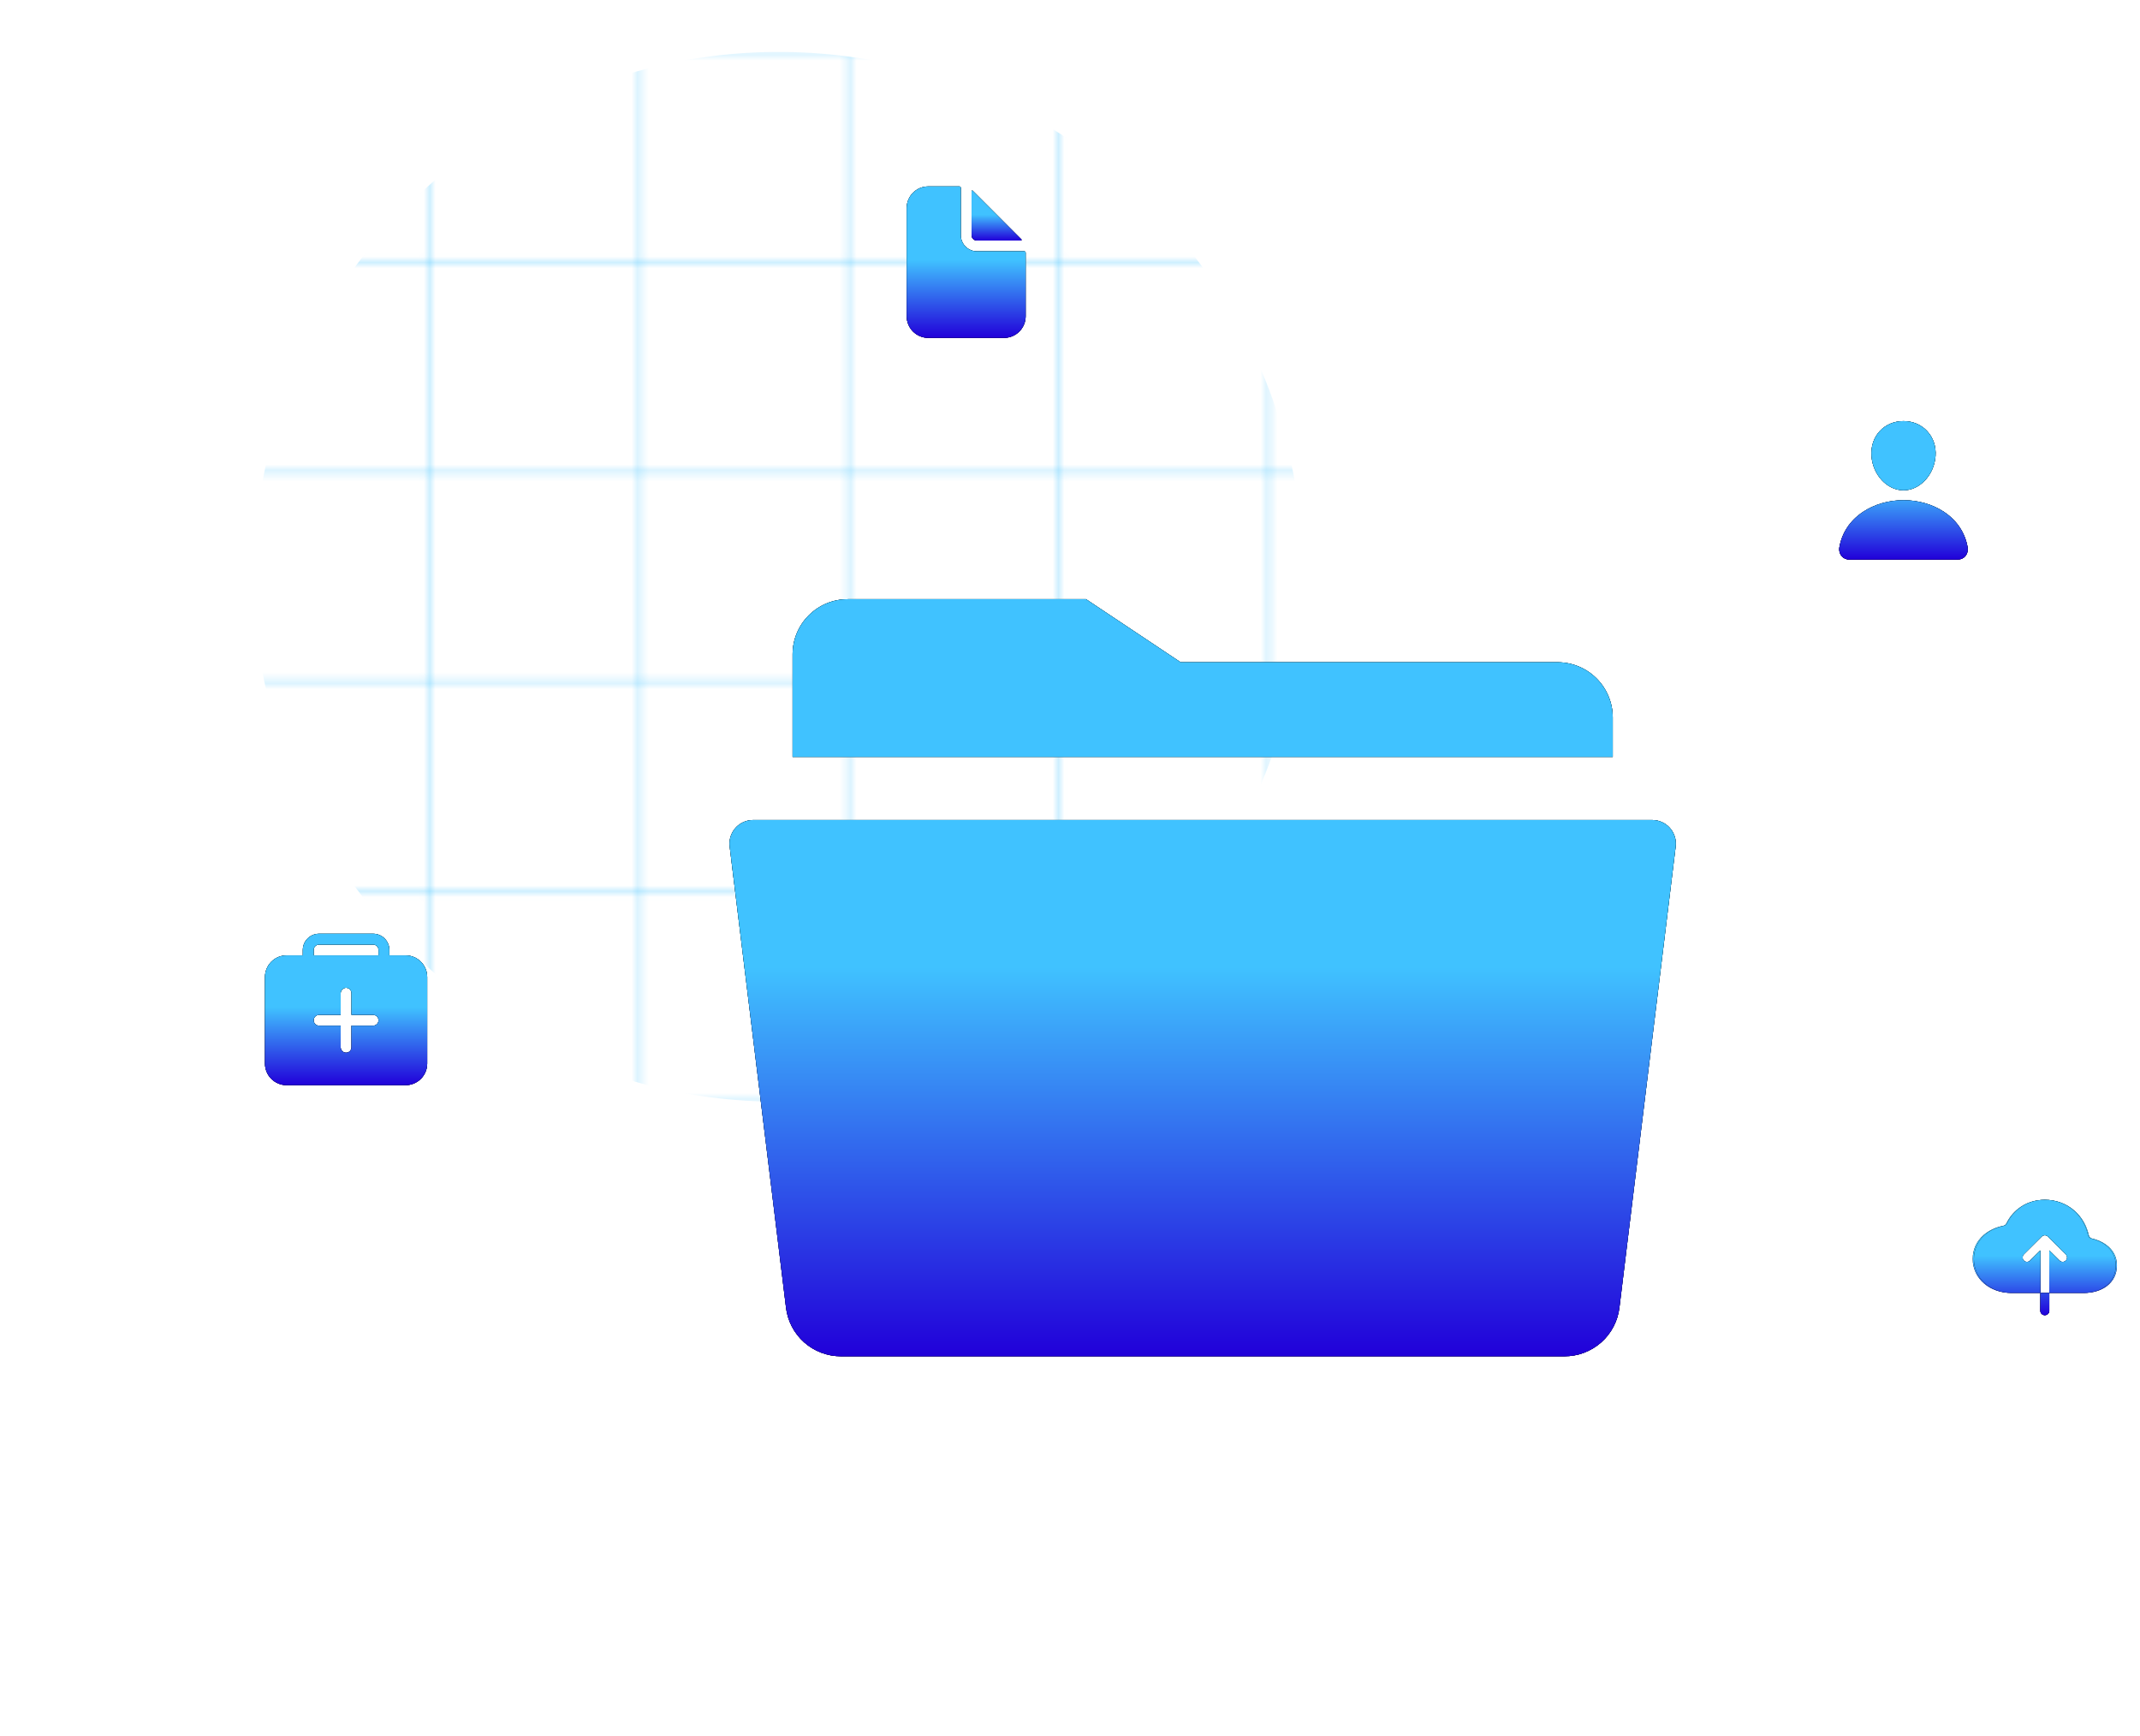 <svg width="371" height="301" viewBox="0 0 371 301" fill="none" xmlns="http://www.w3.org/2000/svg">
<mask id="mask0_2271_4076" style="mask-type:alpha" maskUnits="userSpaceOnUse" x="-72" y="-101" width="402" height="402">
<path d="M1.727 -100V300" stroke="#B3B3B3" stroke-opacity="0.27"/>
<path d="M38.091 -100V300" stroke="#B3B3B3" stroke-opacity="0.27"/>
<path d="M74.454 -100V300" stroke="#B3B3B3" stroke-opacity="0.27"/>
<path d="M110.818 -100V300" stroke="#B3B3B3" stroke-opacity="0.27"/>
<path d="M147.182 -100V300" stroke="#B3B3B3" stroke-opacity="0.27"/>
<path d="M183.545 -100V300" stroke="#B3B3B3" stroke-opacity="0.27"/>
<path d="M219.909 -100V300" stroke="#B3B3B3" stroke-opacity="0.27"/>
<path d="M256.272 -100V300" stroke="#B3B3B3" stroke-opacity="0.27"/>
<path d="M292.637 -100V300" stroke="#B3B3B3" stroke-opacity="0.27"/>
<path d="M329 -100V300" stroke="#B3B3B3" stroke-opacity="0.27"/>
<path d="M-71 9.091H329" stroke="#B3B3B3" stroke-opacity="0.27"/>
<path d="M-71 45.455H329" stroke="#B3B3B3" stroke-opacity="0.27"/>
<path d="M-71 81.818H329" stroke="#B3B3B3" stroke-opacity="0.27"/>
<path d="M-71 118.182H329" stroke="#B3B3B3" stroke-opacity="0.27"/>
<path d="M-71 154.545H329" stroke="#B3B3B3" stroke-opacity="0.27"/>
<path d="M-71 190.909H329" stroke="#B3B3B3" stroke-opacity="0.27"/>
<path d="M-71 227.273H329" stroke="#B3B3B3" stroke-opacity="0.27"/>
<path d="M-71 263.636H329" stroke="#B3B3B3" stroke-opacity="0.27"/>
<path d="M-71 300H329" stroke="#B3B3B3" stroke-opacity="0.27"/>
</mask>
<g mask="url(#mask0_2271_4076)">
<g filter="url(#filter0_f_2271_4076)">
<circle cx="135" cy="100" r="91" fill="#40C2FF"/>
</g>
</g>
<g filter="url(#filter1_f_2271_4076)">
<path d="M126.497 146.736L136.265 226.672C136.539 229.004 137.661 231.154 139.417 232.712C141.173 234.271 143.44 235.129 145.788 235.125H271.227C273.575 235.129 275.842 234.271 277.598 232.712C279.354 231.154 280.476 229.004 280.75 226.672L290.505 146.736C290.572 146.161 290.517 145.578 290.343 145.026C290.169 144.474 289.88 143.964 289.496 143.532C289.111 143.099 288.639 142.753 288.11 142.516C287.582 142.279 287.009 142.156 286.43 142.156H130.571C129.992 142.156 129.419 142.279 128.891 142.516C128.363 142.753 127.891 143.099 127.506 143.532C127.121 143.964 126.832 144.474 126.658 145.026C126.484 145.578 126.429 146.161 126.497 146.736ZM279.594 124.383C279.594 121.845 278.586 119.41 276.791 117.616C274.997 115.821 272.562 114.812 270.024 114.812H204.686L188.28 103.875H146.977C144.439 103.875 142.005 104.883 140.21 106.678C138.415 108.473 137.407 110.907 137.407 113.445V131.219H279.594V124.383Z" fill="black"/>
<path d="M126.497 146.736L136.265 226.672C136.539 229.004 137.661 231.154 139.417 232.712C141.173 234.271 143.44 235.129 145.788 235.125H271.227C273.575 235.129 275.842 234.271 277.598 232.712C279.354 231.154 280.476 229.004 280.75 226.672L290.505 146.736C290.572 146.161 290.517 145.578 290.343 145.026C290.169 144.474 289.88 143.964 289.496 143.532C289.111 143.099 288.639 142.753 288.11 142.516C287.582 142.279 287.009 142.156 286.43 142.156H130.571C129.992 142.156 129.419 142.279 128.891 142.516C128.363 142.753 127.891 143.099 127.506 143.532C127.121 143.964 126.832 144.474 126.658 145.026C126.484 145.578 126.429 146.161 126.497 146.736ZM279.594 124.383C279.594 121.845 278.586 119.41 276.791 117.616C274.997 115.821 272.562 114.812 270.024 114.812H204.686L188.28 103.875H146.977C144.439 103.875 142.005 104.883 140.21 106.678C138.415 108.473 137.407 110.907 137.407 113.445V131.219H279.594V124.383Z" fill="url(#paint0_linear_2271_4076)"/>
</g>
<path d="M126.497 146.736L136.265 226.672C136.539 229.004 137.661 231.154 139.417 232.712C141.173 234.271 143.44 235.129 145.788 235.125H271.227C273.575 235.129 275.842 234.271 277.598 232.712C279.354 231.154 280.476 229.004 280.75 226.672L290.505 146.736C290.572 146.161 290.517 145.578 290.343 145.026C290.169 144.474 289.88 143.964 289.496 143.532C289.111 143.099 288.639 142.753 288.11 142.516C287.582 142.279 287.009 142.156 286.43 142.156H130.571C129.992 142.156 129.419 142.279 128.891 142.516C128.363 142.753 127.891 143.099 127.506 143.532C127.121 143.964 126.832 144.474 126.658 145.026C126.484 145.578 126.429 146.161 126.497 146.736ZM279.594 124.383C279.594 121.845 278.586 119.41 276.791 117.616C274.997 115.821 272.562 114.812 270.024 114.812H204.686L188.28 103.875H146.977C144.439 103.875 142.005 104.883 140.21 106.678C138.415 108.473 137.407 110.907 137.407 113.445V131.219H279.594V124.383Z" fill="black"/>
<path d="M126.497 146.736L136.265 226.672C136.539 229.004 137.661 231.154 139.417 232.712C141.173 234.271 143.44 235.129 145.788 235.125H271.227C273.575 235.129 275.842 234.271 277.598 232.712C279.354 231.154 280.476 229.004 280.75 226.672L290.505 146.736C290.572 146.161 290.517 145.578 290.343 145.026C290.169 144.474 289.88 143.964 289.496 143.532C289.111 143.099 288.639 142.753 288.11 142.516C287.582 142.279 287.009 142.156 286.43 142.156H130.571C129.992 142.156 129.419 142.279 128.891 142.516C128.363 142.753 127.891 143.099 127.506 143.532C127.121 143.964 126.832 144.474 126.658 145.026C126.484 145.578 126.429 146.161 126.497 146.736ZM279.594 124.383C279.594 121.845 278.586 119.41 276.791 117.616C274.997 115.821 272.562 114.812 270.024 114.812H204.686L188.28 103.875H146.977C144.439 103.875 142.005 104.883 140.21 106.678C138.415 108.473 137.407 110.907 137.407 113.445V131.219H279.594V124.383Z" fill="url(#paint1_linear_2271_4076)"/>
<g filter="url(#filter2_f_2271_4076)">
<path d="M177.576 43.571H169.373C168.627 43.571 167.912 43.275 167.384 42.747C166.857 42.22 166.561 41.504 166.561 40.758V32.555C166.561 32.493 166.536 32.433 166.492 32.389C166.448 32.346 166.388 32.321 166.326 32.321H160.936C159.941 32.321 158.987 32.716 158.284 33.419C157.581 34.122 157.186 35.076 157.186 36.071V54.821C157.186 55.815 157.581 56.769 158.284 57.472C158.987 58.176 159.941 58.571 160.936 58.571H174.061C175.055 58.571 176.009 58.176 176.712 57.472C177.415 56.769 177.811 55.815 177.811 54.821V43.805C177.811 43.743 177.786 43.683 177.742 43.639C177.698 43.596 177.638 43.571 177.576 43.571Z" fill="black"/>
<path d="M177.576 43.571H169.373C168.627 43.571 167.912 43.275 167.384 42.747C166.857 42.22 166.561 41.504 166.561 40.758V32.555C166.561 32.493 166.536 32.433 166.492 32.389C166.448 32.346 166.388 32.321 166.326 32.321H160.936C159.941 32.321 158.987 32.716 158.284 33.419C157.581 34.122 157.186 35.076 157.186 36.071V54.821C157.186 55.815 157.581 56.769 158.284 57.472C158.987 58.176 159.941 58.571 160.936 58.571H174.061C175.055 58.571 176.009 58.176 176.712 57.472C177.415 56.769 177.811 55.815 177.811 54.821V43.805C177.811 43.743 177.786 43.683 177.742 43.639C177.698 43.596 177.638 43.571 177.576 43.571Z" fill="url(#paint2_linear_2271_4076)"/>
<path d="M177.062 41.496L168.635 33.07C168.619 33.053 168.598 33.042 168.575 33.038C168.553 33.033 168.529 33.036 168.508 33.044C168.487 33.053 168.468 33.068 168.455 33.087C168.443 33.107 168.436 33.129 168.436 33.152V40.758C168.436 41.007 168.534 41.245 168.71 41.421C168.886 41.597 169.124 41.696 169.373 41.696H176.979C177.002 41.696 177.025 41.689 177.044 41.676C177.063 41.663 177.078 41.645 177.087 41.623C177.096 41.602 177.098 41.578 177.094 41.556C177.089 41.533 177.078 41.512 177.062 41.496Z" fill="black"/>
<path d="M177.062 41.496L168.635 33.07C168.619 33.053 168.598 33.042 168.575 33.038C168.553 33.033 168.529 33.036 168.508 33.044C168.487 33.053 168.468 33.068 168.455 33.087C168.443 33.107 168.436 33.129 168.436 33.152V40.758C168.436 41.007 168.534 41.245 168.71 41.421C168.886 41.597 169.124 41.696 169.373 41.696H176.979C177.002 41.696 177.025 41.689 177.044 41.676C177.063 41.663 177.078 41.645 177.087 41.623C177.096 41.602 177.098 41.578 177.094 41.556C177.089 41.533 177.078 41.512 177.062 41.496Z" fill="url(#paint3_linear_2271_4076)"/>
</g>
<path d="M177.576 43.571H169.373C168.627 43.571 167.912 43.275 167.384 42.747C166.857 42.22 166.561 41.504 166.561 40.758V32.555C166.561 32.493 166.536 32.433 166.492 32.389C166.448 32.346 166.388 32.321 166.326 32.321H160.936C159.941 32.321 158.987 32.716 158.284 33.419C157.581 34.122 157.186 35.076 157.186 36.071V54.821C157.186 55.815 157.581 56.769 158.284 57.472C158.987 58.176 159.941 58.571 160.936 58.571H174.061C175.055 58.571 176.009 58.176 176.712 57.472C177.415 56.769 177.811 55.815 177.811 54.821V43.805C177.811 43.743 177.786 43.683 177.742 43.639C177.698 43.596 177.638 43.571 177.576 43.571Z" fill="black"/>
<path d="M177.576 43.571H169.373C168.627 43.571 167.912 43.275 167.384 42.747C166.857 42.22 166.561 41.504 166.561 40.758V32.555C166.561 32.493 166.536 32.433 166.492 32.389C166.448 32.346 166.388 32.321 166.326 32.321H160.936C159.941 32.321 158.987 32.716 158.284 33.419C157.581 34.122 157.186 35.076 157.186 36.071V54.821C157.186 55.815 157.581 56.769 158.284 57.472C158.987 58.176 159.941 58.571 160.936 58.571H174.061C175.055 58.571 176.009 58.176 176.712 57.472C177.415 56.769 177.811 55.815 177.811 54.821V43.805C177.811 43.743 177.786 43.683 177.742 43.639C177.698 43.596 177.638 43.571 177.576 43.571Z" fill="url(#paint4_linear_2271_4076)"/>
<path d="M177.062 41.496L168.635 33.07C168.619 33.053 168.598 33.042 168.575 33.038C168.553 33.033 168.529 33.036 168.508 33.044C168.487 33.053 168.468 33.068 168.455 33.087C168.443 33.107 168.436 33.129 168.436 33.152V40.758C168.436 41.007 168.534 41.245 168.71 41.421C168.886 41.597 169.124 41.696 169.373 41.696H176.979C177.002 41.696 177.025 41.689 177.044 41.676C177.063 41.663 177.078 41.645 177.087 41.623C177.096 41.602 177.098 41.578 177.094 41.556C177.089 41.533 177.078 41.512 177.062 41.496Z" fill="black"/>
<path d="M177.062 41.496L168.635 33.07C168.619 33.053 168.598 33.042 168.575 33.038C168.553 33.033 168.529 33.036 168.508 33.044C168.487 33.053 168.468 33.068 168.455 33.087C168.443 33.107 168.436 33.129 168.436 33.152V40.758C168.436 41.007 168.534 41.245 168.71 41.421C168.886 41.597 169.124 41.696 169.373 41.696H176.979C177.002 41.696 177.025 41.689 177.044 41.676C177.063 41.663 177.078 41.645 177.087 41.623C177.096 41.602 177.098 41.578 177.094 41.556C177.089 41.533 177.078 41.512 177.062 41.496Z" fill="url(#paint5_linear_2271_4076)"/>
<g filter="url(#filter3_f_2271_4076)">
<path d="M334.106 74.745C333.064 73.62 331.608 73 330.001 73C328.385 73 326.924 73.616 325.886 74.735C324.837 75.865 324.326 77.403 324.446 79.062C324.684 82.336 327.176 85 330.001 85C332.825 85 335.313 82.337 335.554 79.063C335.676 77.418 335.162 75.885 334.106 74.745ZM339.429 97H320.572C320.325 97.003 320.081 96.951 319.856 96.848C319.632 96.745 319.434 96.593 319.276 96.404C318.927 95.987 318.787 95.419 318.891 94.844C319.343 92.336 320.754 90.229 322.972 88.75C324.942 87.437 327.438 86.714 330.001 86.714C332.563 86.714 335.059 87.437 337.029 88.75C339.247 90.228 340.658 92.335 341.11 94.844C341.214 95.418 341.074 95.987 340.725 96.403C340.567 96.593 340.369 96.745 340.145 96.848C339.92 96.951 339.676 97.003 339.429 97Z" fill="black"/>
<path d="M334.106 74.745C333.064 73.62 331.608 73 330.001 73C328.385 73 326.924 73.616 325.886 74.735C324.837 75.865 324.326 77.403 324.446 79.062C324.684 82.336 327.176 85 330.001 85C332.825 85 335.313 82.337 335.554 79.063C335.676 77.418 335.162 75.885 334.106 74.745ZM339.429 97H320.572C320.325 97.003 320.081 96.951 319.856 96.848C319.632 96.745 319.434 96.593 319.276 96.404C318.927 95.987 318.787 95.419 318.891 94.844C319.343 92.336 320.754 90.229 322.972 88.75C324.942 87.437 327.438 86.714 330.001 86.714C332.563 86.714 335.059 87.437 337.029 88.75C339.247 90.228 340.658 92.335 341.11 94.844C341.214 95.418 341.074 95.987 340.725 96.403C340.567 96.593 340.369 96.745 340.145 96.848C339.92 96.951 339.676 97.003 339.429 97Z" fill="url(#paint6_linear_2271_4076)"/>
</g>
<path d="M334.106 74.745C333.064 73.62 331.608 73 330.001 73C328.385 73 326.924 73.616 325.886 74.735C324.837 75.865 324.326 77.403 324.446 79.062C324.684 82.336 327.176 85 330.001 85C332.825 85 335.313 82.337 335.554 79.063C335.676 77.418 335.162 75.885 334.106 74.745ZM339.429 97H320.572C320.325 97.003 320.081 96.951 319.856 96.848C319.632 96.745 319.434 96.593 319.276 96.404C318.927 95.987 318.787 95.419 318.891 94.844C319.343 92.336 320.754 90.229 322.972 88.75C324.942 87.437 327.438 86.714 330.001 86.714C332.563 86.714 335.059 87.437 337.029 88.75C339.247 90.228 340.658 92.335 341.11 94.844C341.214 95.418 341.074 95.987 340.725 96.403C340.567 96.593 340.369 96.745 340.145 96.848C339.92 96.951 339.676 97.003 339.429 97Z" fill="black"/>
<path d="M334.106 74.745C333.064 73.62 331.608 73 330.001 73C328.385 73 326.924 73.616 325.886 74.735C324.837 75.865 324.326 77.403 324.446 79.062C324.684 82.336 327.176 85 330.001 85C332.825 85 335.313 82.337 335.554 79.063C335.676 77.418 335.162 75.885 334.106 74.745ZM339.429 97H320.572C320.325 97.003 320.081 96.951 319.856 96.848C319.632 96.745 319.434 96.593 319.276 96.404C318.927 95.987 318.787 95.419 318.891 94.844C319.343 92.336 320.754 90.229 322.972 88.75C324.942 87.437 327.438 86.714 330.001 86.714C332.563 86.714 335.059 87.437 337.029 88.75C339.247 90.228 340.658 92.335 341.11 94.844C341.214 95.418 341.074 95.987 340.725 96.403C340.567 96.593 340.369 96.745 340.145 96.848C339.92 96.951 339.676 97.003 339.429 97Z" fill="url(#paint7_linear_2271_4076)"/>
<g filter="url(#filter4_f_2271_4076)">
<path d="M365.128 215.791C364.444 215.292 363.604 214.926 362.718 214.729C362.572 214.697 362.439 214.624 362.334 214.52C362.228 214.416 362.155 214.285 362.123 214.142C361.742 212.473 360.922 211.042 359.717 209.957C358.316 208.694 356.463 208 354.5 208C352.774 208 351.18 208.532 349.892 209.539C349.019 210.223 348.317 211.094 347.838 212.085C347.786 212.193 347.71 212.288 347.614 212.362C347.518 212.436 347.406 212.487 347.286 212.511C345.98 212.77 344.801 213.321 343.9 214.102C342.657 215.182 342 216.619 342 218.259C342 219.917 342.708 221.429 343.992 222.522C345.218 223.564 346.87 224.138 348.641 224.138H353.719V216.771L351.927 218.534C351.852 218.607 351.763 218.665 351.665 218.704C351.567 218.742 351.462 218.761 351.356 218.758C351.25 218.756 351.146 218.732 351.05 218.689C350.954 218.646 350.867 218.584 350.796 218.507C350.513 218.201 350.541 217.724 350.838 217.431L353.948 214.373C354.094 214.229 354.293 214.148 354.5 214.148C354.707 214.148 354.906 214.229 355.052 214.373L358.162 217.43C358.469 217.732 358.486 218.228 358.181 218.531C358.109 218.603 358.023 218.66 357.928 218.699C357.833 218.738 357.731 218.758 357.628 218.758C357.525 218.759 357.423 218.739 357.328 218.7C357.233 218.662 357.147 218.605 357.074 218.534L355.281 216.771V224.138H361.336C362.866 224.138 364.261 223.715 365.264 222.948C366.4 222.079 367 220.835 367 219.354C367 217.916 366.353 216.683 365.128 215.791ZM353.719 227.232C353.719 227.435 353.801 227.631 353.948 227.775C354.094 227.919 354.293 228 354.5 228C354.707 228 354.906 227.919 355.052 227.775C355.199 227.631 355.281 227.435 355.281 227.232V224.138H353.719V227.232Z" fill="black"/>
<path d="M365.128 215.791C364.444 215.292 363.604 214.926 362.718 214.729C362.572 214.697 362.439 214.624 362.334 214.52C362.228 214.416 362.155 214.285 362.123 214.142C361.742 212.473 360.922 211.042 359.717 209.957C358.316 208.694 356.463 208 354.5 208C352.774 208 351.18 208.532 349.892 209.539C349.019 210.223 348.317 211.094 347.838 212.085C347.786 212.193 347.71 212.288 347.614 212.362C347.518 212.436 347.406 212.487 347.286 212.511C345.98 212.77 344.801 213.321 343.9 214.102C342.657 215.182 342 216.619 342 218.259C342 219.917 342.708 221.429 343.992 222.522C345.218 223.564 346.87 224.138 348.641 224.138H353.719V216.771L351.927 218.534C351.852 218.607 351.763 218.665 351.665 218.704C351.567 218.742 351.462 218.761 351.356 218.758C351.25 218.756 351.146 218.732 351.05 218.689C350.954 218.646 350.867 218.584 350.796 218.507C350.513 218.201 350.541 217.724 350.838 217.431L353.948 214.373C354.094 214.229 354.293 214.148 354.5 214.148C354.707 214.148 354.906 214.229 355.052 214.373L358.162 217.43C358.469 217.732 358.486 218.228 358.181 218.531C358.109 218.603 358.023 218.66 357.928 218.699C357.833 218.738 357.731 218.758 357.628 218.758C357.525 218.759 357.423 218.739 357.328 218.7C357.233 218.662 357.147 218.605 357.074 218.534L355.281 216.771V224.138H361.336C362.866 224.138 364.261 223.715 365.264 222.948C366.4 222.079 367 220.835 367 219.354C367 217.916 366.353 216.683 365.128 215.791ZM353.719 227.232C353.719 227.435 353.801 227.631 353.948 227.775C354.094 227.919 354.293 228 354.5 228C354.707 228 354.906 227.919 355.052 227.775C355.199 227.631 355.281 227.435 355.281 227.232V224.138H353.719V227.232Z" fill="url(#paint8_linear_2271_4076)"/>
</g>
<path d="M364.954 215.791C364.282 215.292 363.456 214.926 362.584 214.729C362.44 214.697 362.309 214.624 362.206 214.52C362.102 214.416 362.03 214.285 361.998 214.142C361.623 212.473 360.817 211.042 359.632 209.957C358.254 208.694 356.432 208 354.5 208C352.803 208 351.234 208.532 349.968 209.539C349.11 210.223 348.419 211.094 347.948 212.085C347.897 212.193 347.821 212.288 347.727 212.362C347.632 212.436 347.522 212.487 347.405 212.511C346.12 212.77 344.96 213.321 344.074 214.102C342.852 215.182 342.205 216.619 342.205 218.259C342.205 219.917 342.901 221.429 344.164 222.522C345.371 223.564 346.995 224.138 348.737 224.138H353.732V216.771L351.97 218.534C351.896 218.607 351.808 218.665 351.712 218.704C351.615 218.742 351.512 218.761 351.408 218.758C351.304 218.756 351.201 218.732 351.107 218.689C351.012 218.646 350.927 218.584 350.857 218.507C350.579 218.201 350.606 217.724 350.898 217.431L353.957 214.373C354.101 214.229 354.297 214.148 354.5 214.148C354.704 214.148 354.899 214.229 355.044 214.373L358.102 217.43C358.404 217.732 358.421 218.228 358.121 218.531C358.05 218.603 357.965 218.66 357.872 218.699C357.779 218.738 357.678 218.758 357.577 218.758C357.476 218.759 357.376 218.739 357.282 218.7C357.189 218.662 357.104 218.605 357.032 218.534L355.269 216.771V224.138H361.224C362.73 224.138 364.102 223.715 365.088 222.948C366.205 222.079 366.796 220.835 366.796 219.354C366.796 217.916 366.159 216.683 364.954 215.791ZM353.732 227.232C353.732 227.435 353.813 227.631 353.957 227.775C354.101 227.919 354.297 228 354.5 228C354.704 228 354.9 227.919 355.044 227.775C355.188 227.631 355.269 227.435 355.269 227.232V224.138H353.732V227.232Z" fill="black"/>
<path d="M364.954 215.791C364.282 215.292 363.456 214.926 362.584 214.729C362.44 214.697 362.309 214.624 362.206 214.52C362.102 214.416 362.03 214.285 361.998 214.142C361.623 212.473 360.817 211.042 359.632 209.957C358.254 208.694 356.432 208 354.5 208C352.803 208 351.234 208.532 349.968 209.539C349.11 210.223 348.419 211.094 347.948 212.085C347.897 212.193 347.821 212.288 347.727 212.362C347.632 212.436 347.522 212.487 347.405 212.511C346.12 212.77 344.96 213.321 344.074 214.102C342.852 215.182 342.205 216.619 342.205 218.259C342.205 219.917 342.901 221.429 344.164 222.522C345.371 223.564 346.995 224.138 348.737 224.138H353.732V216.771L351.97 218.534C351.896 218.607 351.808 218.665 351.712 218.704C351.615 218.742 351.512 218.761 351.408 218.758C351.304 218.756 351.201 218.732 351.107 218.689C351.012 218.646 350.927 218.584 350.857 218.507C350.579 218.201 350.606 217.724 350.898 217.431L353.957 214.373C354.101 214.229 354.297 214.148 354.5 214.148C354.704 214.148 354.899 214.229 355.044 214.373L358.102 217.43C358.404 217.732 358.421 218.228 358.121 218.531C358.05 218.603 357.965 218.66 357.872 218.699C357.779 218.738 357.678 218.758 357.577 218.758C357.476 218.759 357.376 218.739 357.282 218.7C357.189 218.662 357.104 218.605 357.032 218.534L355.269 216.771V224.138H361.224C362.73 224.138 364.102 223.715 365.088 222.948C366.205 222.079 366.796 220.835 366.796 219.354C366.796 217.916 366.159 216.683 364.954 215.791ZM353.732 227.232C353.732 227.435 353.813 227.631 353.957 227.775C354.101 227.919 354.297 228 354.5 228C354.704 228 354.9 227.919 355.044 227.775C355.188 227.631 355.269 227.435 355.269 227.232V224.138H353.732V227.232Z" fill="url(#paint9_linear_2271_4076)"/>
<g filter="url(#filter5_f_2271_4076)">
<path d="M70.312 165.625H67.5V164.688C67.499 163.942 67.203 163.227 66.675 162.7C66.148 162.172 65.433 161.876 64.688 161.875H55.312C54.567 161.876 53.852 162.172 53.325 162.7C52.797 163.227 52.501 163.942 52.5 164.688V165.625H49.688C48.693 165.626 47.74 166.022 47.037 166.725C46.334 167.428 45.939 168.381 45.938 169.375V184.375C45.938 185.37 46.333 186.323 47.036 187.027C47.739 187.73 48.693 188.125 49.688 188.125H70.312C71.307 188.125 72.261 187.73 72.964 187.027C73.667 186.323 74.062 185.37 74.062 184.375V169.375C74.061 168.381 73.666 167.428 72.963 166.725C72.26 166.022 71.307 165.626 70.312 165.625ZM64.688 177.812H60.938V181.562C60.938 181.811 60.839 182.05 60.663 182.225C60.487 182.401 60.249 182.5 60 182.5C59.751 182.5 59.513 182.401 59.337 182.225C59.161 182.05 59.062 181.811 59.062 181.562V177.812H55.312C55.064 177.812 54.825 177.714 54.65 177.538C54.474 177.362 54.375 177.124 54.375 176.875C54.375 176.626 54.474 176.388 54.65 176.212C54.825 176.036 55.064 175.938 55.312 175.938H59.062V172.188C59.062 171.939 59.161 171.7 59.337 171.525C59.513 171.349 59.751 171.25 60 171.25C60.249 171.25 60.487 171.349 60.663 171.525C60.839 171.7 60.938 171.939 60.938 172.188V175.938H64.688C64.936 175.938 65.175 176.036 65.35 176.212C65.526 176.388 65.625 176.626 65.625 176.875C65.625 177.124 65.526 177.362 65.35 177.538C65.175 177.714 64.936 177.812 64.688 177.812ZM65.625 165.625H54.375V164.688C54.375 164.439 54.474 164.2 54.65 164.025C54.825 163.849 55.064 163.75 55.312 163.75H64.688C64.936 163.75 65.175 163.849 65.35 164.025C65.526 164.2 65.625 164.439 65.625 164.688V165.625Z" fill="black"/>
<path d="M70.312 165.625H67.5V164.688C67.499 163.942 67.203 163.227 66.675 162.7C66.148 162.172 65.433 161.876 64.688 161.875H55.312C54.567 161.876 53.852 162.172 53.325 162.7C52.797 163.227 52.501 163.942 52.5 164.688V165.625H49.688C48.693 165.626 47.74 166.022 47.037 166.725C46.334 167.428 45.939 168.381 45.938 169.375V184.375C45.938 185.37 46.333 186.323 47.036 187.027C47.739 187.73 48.693 188.125 49.688 188.125H70.312C71.307 188.125 72.261 187.73 72.964 187.027C73.667 186.323 74.062 185.37 74.062 184.375V169.375C74.061 168.381 73.666 167.428 72.963 166.725C72.26 166.022 71.307 165.626 70.312 165.625ZM64.688 177.812H60.938V181.562C60.938 181.811 60.839 182.05 60.663 182.225C60.487 182.401 60.249 182.5 60 182.5C59.751 182.5 59.513 182.401 59.337 182.225C59.161 182.05 59.062 181.811 59.062 181.562V177.812H55.312C55.064 177.812 54.825 177.714 54.65 177.538C54.474 177.362 54.375 177.124 54.375 176.875C54.375 176.626 54.474 176.388 54.65 176.212C54.825 176.036 55.064 175.938 55.312 175.938H59.062V172.188C59.062 171.939 59.161 171.7 59.337 171.525C59.513 171.349 59.751 171.25 60 171.25C60.249 171.25 60.487 171.349 60.663 171.525C60.839 171.7 60.938 171.939 60.938 172.188V175.938H64.688C64.936 175.938 65.175 176.036 65.35 176.212C65.526 176.388 65.625 176.626 65.625 176.875C65.625 177.124 65.526 177.362 65.35 177.538C65.175 177.714 64.936 177.812 64.688 177.812ZM65.625 165.625H54.375V164.688C54.375 164.439 54.474 164.2 54.65 164.025C54.825 163.849 55.064 163.75 55.312 163.75H64.688C64.936 163.75 65.175 163.849 65.35 164.025C65.526 164.2 65.625 164.439 65.625 164.688V165.625Z" fill="url(#paint10_linear_2271_4076)"/>
</g>
<path d="M70.312 165.625H67.5V164.688C67.499 163.942 67.203 163.227 66.675 162.7C66.148 162.172 65.433 161.876 64.688 161.875H55.312C54.567 161.876 53.852 162.172 53.325 162.7C52.797 163.227 52.501 163.942 52.5 164.688V165.625H49.688C48.693 165.626 47.74 166.022 47.037 166.725C46.334 167.428 45.939 168.381 45.938 169.375V184.375C45.938 185.37 46.333 186.323 47.036 187.027C47.739 187.73 48.693 188.125 49.688 188.125H70.312C71.307 188.125 72.261 187.73 72.964 187.027C73.667 186.323 74.062 185.37 74.062 184.375V169.375C74.061 168.381 73.666 167.428 72.963 166.725C72.26 166.022 71.307 165.626 70.312 165.625ZM64.688 177.812H60.938V181.562C60.938 181.811 60.839 182.05 60.663 182.225C60.487 182.401 60.249 182.5 60 182.5C59.751 182.5 59.513 182.401 59.337 182.225C59.161 182.05 59.062 181.811 59.062 181.562V177.812H55.312C55.064 177.812 54.825 177.714 54.65 177.538C54.474 177.362 54.375 177.124 54.375 176.875C54.375 176.626 54.474 176.388 54.65 176.212C54.825 176.036 55.064 175.938 55.312 175.938H59.062V172.188C59.062 171.939 59.161 171.7 59.337 171.525C59.513 171.349 59.751 171.25 60 171.25C60.249 171.25 60.487 171.349 60.663 171.525C60.839 171.7 60.938 171.939 60.938 172.188V175.938H64.688C64.936 175.938 65.175 176.036 65.35 176.212C65.526 176.388 65.625 176.626 65.625 176.875C65.625 177.124 65.526 177.362 65.35 177.538C65.175 177.714 64.936 177.812 64.688 177.812ZM65.625 165.625H54.375V164.688C54.375 164.439 54.474 164.2 54.65 164.025C54.825 163.849 55.064 163.75 55.312 163.75H64.688C64.936 163.75 65.175 163.849 65.35 164.025C65.526 164.2 65.625 164.439 65.625 164.688V165.625Z" fill="black"/>
<path d="M70.312 165.625H67.5V164.688C67.499 163.942 67.203 163.227 66.675 162.7C66.148 162.172 65.433 161.876 64.688 161.875H55.312C54.567 161.876 53.852 162.172 53.325 162.7C52.797 163.227 52.501 163.942 52.5 164.688V165.625H49.688C48.693 165.626 47.74 166.022 47.037 166.725C46.334 167.428 45.939 168.381 45.938 169.375V184.375C45.938 185.37 46.333 186.323 47.036 187.027C47.739 187.73 48.693 188.125 49.688 188.125H70.312C71.307 188.125 72.261 187.73 72.964 187.027C73.667 186.323 74.062 185.37 74.062 184.375V169.375C74.061 168.381 73.666 167.428 72.963 166.725C72.26 166.022 71.307 165.626 70.312 165.625ZM64.688 177.812H60.938V181.562C60.938 181.811 60.839 182.05 60.663 182.225C60.487 182.401 60.249 182.5 60 182.5C59.751 182.5 59.513 182.401 59.337 182.225C59.161 182.05 59.062 181.811 59.062 181.562V177.812H55.312C55.064 177.812 54.825 177.714 54.65 177.538C54.474 177.362 54.375 177.124 54.375 176.875C54.375 176.626 54.474 176.388 54.65 176.212C54.825 176.036 55.064 175.938 55.312 175.938H59.062V172.188C59.062 171.939 59.161 171.7 59.337 171.525C59.513 171.349 59.751 171.25 60 171.25C60.249 171.25 60.487 171.349 60.663 171.525C60.839 171.7 60.938 171.939 60.938 172.188V175.938H64.688C64.936 175.938 65.175 176.036 65.35 176.212C65.526 176.388 65.625 176.626 65.625 176.875C65.625 177.124 65.526 177.362 65.35 177.538C65.175 177.714 64.936 177.812 64.688 177.812ZM65.625 165.625H54.375V164.688C54.375 164.439 54.474 164.2 54.65 164.025C54.825 163.849 55.064 163.75 55.312 163.75H64.688C64.936 163.75 65.175 163.849 65.35 164.025C65.526 164.2 65.625 164.439 65.625 164.688V165.625Z" fill="url(#paint11_linear_2271_4076)"/>
<defs>
<filter id="filter0_f_2271_4076" x="-106" y="-141" width="482" height="482" filterUnits="userSpaceOnUse" color-interpolation-filters="sRGB">
<feFlood flood-opacity="0" result="BackgroundImageFix"/>
<feBlend mode="normal" in="SourceGraphic" in2="BackgroundImageFix" result="shape"/>
<feGaussianBlur stdDeviation="75" result="effect1_foregroundBlur_2271_4076"/>
</filter>
<filter id="filter1_f_2271_4076" x="114.469" y="91.875" width="188.063" height="155.25" filterUnits="userSpaceOnUse" color-interpolation-filters="sRGB">
<feFlood flood-opacity="0" result="BackgroundImageFix"/>
<feBlend mode="normal" in="SourceGraphic" in2="BackgroundImageFix" result="shape"/>
<feGaussianBlur stdDeviation="6" result="effect1_foregroundBlur_2271_4076"/>
</filter>
<filter id="filter2_f_2271_4076" x="153.186" y="28.321" width="28.625" height="34.25" filterUnits="userSpaceOnUse" color-interpolation-filters="sRGB">
<feFlood flood-opacity="0" result="BackgroundImageFix"/>
<feBlend mode="normal" in="SourceGraphic" in2="BackgroundImageFix" result="shape"/>
<feGaussianBlur stdDeviation="2" result="effect1_foregroundBlur_2271_4076"/>
</filter>
<filter id="filter3_f_2271_4076" x="314.857" y="69" width="30.286" height="32" filterUnits="userSpaceOnUse" color-interpolation-filters="sRGB">
<feFlood flood-opacity="0" result="BackgroundImageFix"/>
<feBlend mode="normal" in="SourceGraphic" in2="BackgroundImageFix" result="shape"/>
<feGaussianBlur stdDeviation="2" result="effect1_foregroundBlur_2271_4076"/>
</filter>
<filter id="filter4_f_2271_4076" x="338" y="204" width="33" height="28" filterUnits="userSpaceOnUse" color-interpolation-filters="sRGB">
<feFlood flood-opacity="0" result="BackgroundImageFix"/>
<feBlend mode="normal" in="SourceGraphic" in2="BackgroundImageFix" result="shape"/>
<feGaussianBlur stdDeviation="2" result="effect1_foregroundBlur_2271_4076"/>
</filter>
<filter id="filter5_f_2271_4076" x="41.938" y="157.875" width="36.125" height="34.25" filterUnits="userSpaceOnUse" color-interpolation-filters="sRGB">
<feFlood flood-opacity="0" result="BackgroundImageFix"/>
<feBlend mode="normal" in="SourceGraphic" in2="BackgroundImageFix" result="shape"/>
<feGaussianBlur stdDeviation="2" result="effect1_foregroundBlur_2271_4076"/>
</filter>
<linearGradient id="paint0_linear_2271_4076" x1="208.501" y1="103.875" x2="208.501" y2="235.125" gradientUnits="userSpaceOnUse">
<stop offset="0.486" stop-color="#40C2FF"/>
<stop offset="1" stop-color="#2100D9"/>
</linearGradient>
<linearGradient id="paint1_linear_2271_4076" x1="208.501" y1="103.875" x2="208.501" y2="235.125" gradientUnits="userSpaceOnUse">
<stop offset="0.486" stop-color="#40C2FF"/>
<stop offset="1" stop-color="#2100D9"/>
</linearGradient>
<linearGradient id="paint2_linear_2271_4076" x1="167.498" y1="32.321" x2="167.498" y2="58.571" gradientUnits="userSpaceOnUse">
<stop offset="0.486" stop-color="#40C2FF"/>
<stop offset="1" stop-color="#2100D9"/>
</linearGradient>
<linearGradient id="paint3_linear_2271_4076" x1="172.766" y1="33.035" x2="172.766" y2="41.696" gradientUnits="userSpaceOnUse">
<stop offset="0.486" stop-color="#40C2FF"/>
<stop offset="1" stop-color="#2100D9"/>
</linearGradient>
<linearGradient id="paint4_linear_2271_4076" x1="167.498" y1="32.321" x2="167.498" y2="58.571" gradientUnits="userSpaceOnUse">
<stop offset="0.486" stop-color="#40C2FF"/>
<stop offset="1" stop-color="#2100D9"/>
</linearGradient>
<linearGradient id="paint5_linear_2271_4076" x1="172.766" y1="33.035" x2="172.766" y2="41.696" gradientUnits="userSpaceOnUse">
<stop offset="0.486" stop-color="#40C2FF"/>
<stop offset="1" stop-color="#2100D9"/>
</linearGradient>
<linearGradient id="paint6_linear_2271_4076" x1="330.001" y1="73" x2="330.001" y2="97" gradientUnits="userSpaceOnUse">
<stop offset="0.486" stop-color="#40C2FF"/>
<stop offset="1" stop-color="#2100D9"/>
</linearGradient>
<linearGradient id="paint7_linear_2271_4076" x1="330.001" y1="73" x2="330.001" y2="97" gradientUnits="userSpaceOnUse">
<stop offset="0.486" stop-color="#40C2FF"/>
<stop offset="1" stop-color="#2100D9"/>
</linearGradient>
<linearGradient id="paint8_linear_2271_4076" x1="354.5" y1="208" x2="354.5" y2="228" gradientUnits="userSpaceOnUse">
<stop offset="0.486" stop-color="#40C2FF"/>
<stop offset="1" stop-color="#2100D9"/>
</linearGradient>
<linearGradient id="paint9_linear_2271_4076" x1="354.5" y1="208" x2="354.5" y2="228" gradientUnits="userSpaceOnUse">
<stop offset="0.486" stop-color="#40C2FF"/>
<stop offset="1" stop-color="#2100D9"/>
</linearGradient>
<linearGradient id="paint10_linear_2271_4076" x1="60" y1="161.875" x2="60" y2="188.125" gradientUnits="userSpaceOnUse">
<stop offset="0.486" stop-color="#40C2FF"/>
<stop offset="1" stop-color="#2100D9"/>
</linearGradient>
<linearGradient id="paint11_linear_2271_4076" x1="60" y1="161.875" x2="60" y2="188.125" gradientUnits="userSpaceOnUse">
<stop offset="0.486" stop-color="#40C2FF"/>
<stop offset="1" stop-color="#2100D9"/>
</linearGradient>
</defs>
</svg>
